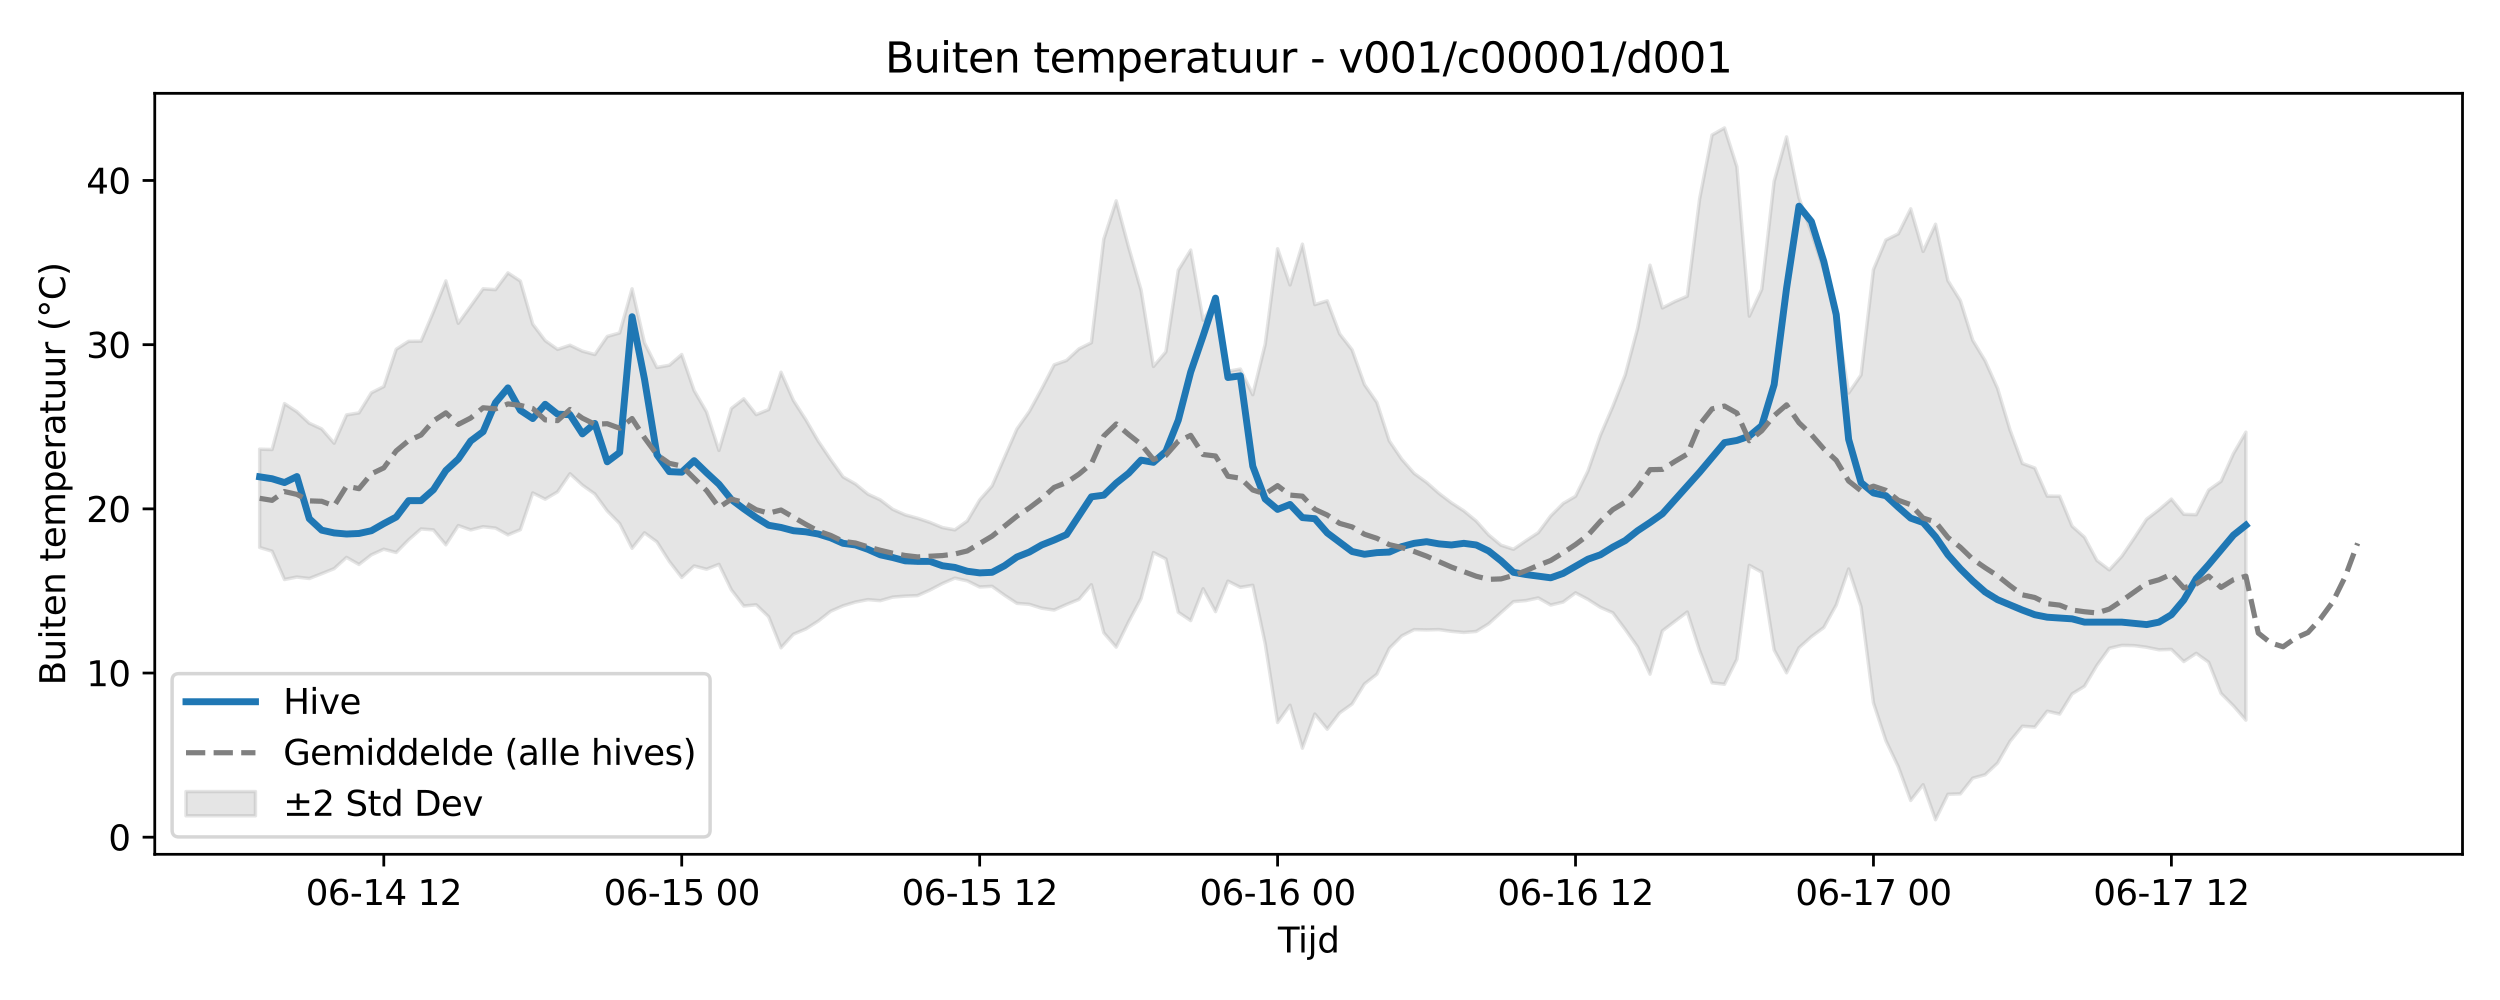 <?xml version="1.0" encoding="utf-8" standalone="no"?>
<!DOCTYPE svg PUBLIC "-//W3C//DTD SVG 1.1//EN"
  "http://www.w3.org/Graphics/SVG/1.1/DTD/svg11.dtd">
<svg xmlns:xlink="http://www.w3.org/1999/xlink" width="720pt" height="288pt" viewBox="0 0 720 288" xmlns="http://www.w3.org/2000/svg" version="1.1">
 <defs>
  <style type="text/css">*{stroke-linejoin: round; stroke-linecap: butt}</style>
 </defs>
 <g id="figure_1">
  <g id="patch_1">
   <path d="M 0 288 
L 720 288 
L 720 0 
L 0 0 
z
" style="fill: #ffffff"/>
  </g>
  <g id="axes_1">
   <g id="patch_2">
    <path d="M 44.57 246.04 
L 709.2 246.04 
L 709.2 26.88 
L 44.57 26.88 
z
" style="fill: #ffffff"/>
   </g>
   <g id="FillBetweenPolyCollection_1">
    <defs>
     <path id="m947a6c4f66" d="M 74.78 -158.642 
L 74.78 -130.332 
L 78.356 -129.251 
L 81.931 -121.097 
L 85.506 -121.813 
L 89.081 -121.391 
L 92.656 -122.786 
L 96.232 -124.232 
L 99.807 -127.474 
L 103.382 -125.433 
L 106.957 -128.209 
L 110.532 -129.829 
L 114.108 -128.88 
L 117.683 -132.535 
L 121.258 -135.667 
L 124.833 -135.382 
L 128.408 -131.095 
L 131.984 -136.644 
L 135.559 -135.379 
L 139.134 -136.314 
L 142.709 -135.917 
L 146.284 -133.951 
L 149.86 -135.454 
L 153.435 -146.033 
L 157.01 -144.239 
L 160.585 -146.346 
L 164.16 -151.564 
L 167.736 -148.274 
L 171.311 -145.731 
L 174.886 -140.841 
L 178.461 -137.219 
L 182.037 -130.093 
L 185.612 -134.547 
L 189.187 -131.94 
L 192.762 -126.304 
L 196.337 -121.687 
L 199.913 -124.999 
L 203.488 -124.07 
L 207.063 -125.468 
L 210.638 -118.118 
L 214.213 -113.478 
L 217.789 -113.817 
L 221.364 -110.379 
L 224.939 -101.431 
L 228.514 -105.355 
L 232.089 -106.853 
L 235.665 -109.138 
L 239.24 -111.961 
L 242.815 -113.532 
L 246.39 -114.612 
L 249.965 -115.306 
L 253.541 -115.008 
L 257.116 -116.037 
L 260.691 -116.317 
L 264.266 -116.47 
L 267.841 -118.068 
L 271.417 -119.936 
L 274.992 -121.497 
L 278.567 -120.703 
L 282.142 -118.948 
L 285.717 -119.138 
L 289.293 -116.57 
L 292.868 -114.232 
L 296.443 -113.955 
L 300.018 -112.833 
L 303.593 -112.31 
L 307.169 -113.913 
L 310.744 -115.376 
L 314.319 -119.593 
L 317.894 -105.742 
L 321.469 -101.631 
L 325.045 -108.918 
L 328.62 -115.633 
L 332.195 -128.856 
L 335.77 -127.036 
L 339.345 -111.682 
L 342.921 -109.26 
L 346.496 -118.427 
L 350.071 -111.86 
L 353.646 -120.636 
L 357.221 -118.844 
L 360.797 -119.434 
L 364.372 -102.655 
L 367.947 -79.928 
L 371.522 -84.893 
L 375.097 -72.523 
L 378.673 -82.351 
L 382.248 -77.996 
L 385.823 -82.677 
L 389.398 -85.24 
L 392.973 -91.018 
L 396.549 -93.842 
L 400.124 -101.266 
L 403.699 -104.85 
L 407.274 -106.676 
L 410.849 -106.582 
L 414.425 -106.682 
L 418 -106.177 
L 421.575 -105.857 
L 425.15 -106.139 
L 428.725 -108.348 
L 432.301 -111.575 
L 435.876 -114.728 
L 439.451 -115.036 
L 443.026 -115.791 
L 446.601 -113.753 
L 450.177 -114.606 
L 453.752 -117.263 
L 457.327 -115.377 
L 460.902 -113.089 
L 464.477 -111.522 
L 468.053 -106.74 
L 471.628 -101.678 
L 475.203 -93.845 
L 478.778 -106.31 
L 482.353 -109.038 
L 485.929 -111.727 
L 489.504 -100.599 
L 493.079 -91.347 
L 496.654 -90.944 
L 500.229 -98.129 
L 503.805 -125.177 
L 507.38 -123.219 
L 510.955 -100.802 
L 514.53 -94.228 
L 518.105 -101.419 
L 521.681 -104.624 
L 525.256 -107.274 
L 528.831 -113.741 
L 532.406 -124.139 
L 535.981 -113.301 
L 539.557 -85.582 
L 543.132 -74.696 
L 546.707 -67.18 
L 550.282 -57.463 
L 553.857 -62.008 
L 557.433 -51.922 
L 561.008 -59.248 
L 564.583 -59.369 
L 568.158 -63.891 
L 571.733 -64.883 
L 575.309 -68.244 
L 578.884 -74.481 
L 582.459 -78.847 
L 586.034 -78.602 
L 589.61 -83.175 
L 593.185 -82.347 
L 596.76 -88.153 
L 600.335 -90.359 
L 603.91 -96.357 
L 607.486 -101.295 
L 611.061 -102.134 
L 614.636 -102.067 
L 618.211 -101.598 
L 621.786 -100.855 
L 625.362 -100.972 
L 628.937 -97.476 
L 632.512 -99.845 
L 636.087 -97.279 
L 639.662 -88.297 
L 643.238 -84.708 
L 646.813 -80.606 
L 646.813 -163.526 
L 646.813 -163.526 
L 643.238 -157.375 
L 639.662 -149.373 
L 636.087 -146.853 
L 632.512 -139.769 
L 628.937 -139.878 
L 625.362 -144.263 
L 621.786 -141.196 
L 618.211 -138.458 
L 614.636 -133.013 
L 611.061 -127.768 
L 607.486 -123.878 
L 603.91 -126.587 
L 600.335 -133.283 
L 596.76 -136.48 
L 593.185 -145.103 
L 589.61 -145.105 
L 586.034 -153.21 
L 582.459 -154.522 
L 578.884 -164.179 
L 575.309 -176.113 
L 571.733 -184.09 
L 568.158 -189.991 
L 564.583 -201.426 
L 561.008 -207.176 
L 557.433 -223.418 
L 553.857 -215.584 
L 550.282 -227.859 
L 546.707 -220.664 
L 543.132 -218.875 
L 539.557 -210.38 
L 535.981 -180.007 
L 532.406 -174.798 
L 528.831 -197.131 
L 525.256 -210.173 
L 521.681 -221.018 
L 518.105 -231.068 
L 514.53 -248.572 
L 510.955 -235.783 
L 507.38 -204.653 
L 503.805 -196.952 
L 500.229 -239.965 
L 496.654 -251.158 
L 493.079 -249.134 
L 489.504 -230.808 
L 485.929 -202.702 
L 482.353 -201.158 
L 478.778 -199.315 
L 475.203 -211.622 
L 471.628 -193.432 
L 468.053 -180.016 
L 464.477 -170.91 
L 460.902 -162.612 
L 457.327 -152.352 
L 453.752 -145.085 
L 450.177 -142.991 
L 446.601 -139.408 
L 443.026 -134.601 
L 439.451 -132.248 
L 435.876 -129.81 
L 432.301 -130.98 
L 428.725 -133.96 
L 425.15 -137.948 
L 421.575 -140.887 
L 418 -143.201 
L 414.425 -145.917 
L 410.849 -149.079 
L 407.274 -151.664 
L 403.699 -155.764 
L 400.124 -161.014 
L 396.549 -172.087 
L 392.973 -177.252 
L 389.398 -187.263 
L 385.823 -191.852 
L 382.248 -201.352 
L 378.673 -200.284 
L 375.097 -217.678 
L 371.522 -205.939 
L 367.947 -216.353 
L 364.372 -188.852 
L 360.797 -174.324 
L 357.221 -181.714 
L 353.646 -181.048 
L 350.071 -201.488 
L 346.496 -195.777 
L 342.921 -215.977 
L 339.345 -210.177 
L 335.77 -186.672 
L 332.195 -182.466 
L 328.62 -204.47 
L 325.045 -216.815 
L 321.469 -230.158 
L 317.894 -219.135 
L 314.319 -189.297 
L 310.744 -187.524 
L 307.169 -184.191 
L 303.593 -182.934 
L 300.018 -176.039 
L 296.443 -169.491 
L 292.868 -164.441 
L 289.293 -156.271 
L 285.717 -148.051 
L 282.142 -144.008 
L 278.567 -137.952 
L 274.992 -135.402 
L 271.417 -136.062 
L 267.841 -137.547 
L 264.266 -138.741 
L 260.691 -139.726 
L 257.116 -141.312 
L 253.541 -144.03 
L 249.965 -145.691 
L 246.39 -148.614 
L 242.815 -150.64 
L 239.24 -155.655 
L 235.665 -160.955 
L 232.089 -167.114 
L 228.514 -172.665 
L 224.939 -180.799 
L 221.364 -170.05 
L 217.789 -168.593 
L 214.213 -173.143 
L 210.638 -170.372 
L 207.063 -158.278 
L 203.488 -169.374 
L 199.913 -175.514 
L 196.337 -185.897 
L 192.762 -182.811 
L 189.187 -182.174 
L 185.612 -189.294 
L 182.037 -204.826 
L 178.461 -192.116 
L 174.886 -191.106 
L 171.311 -185.901 
L 167.736 -186.871 
L 164.16 -188.579 
L 160.585 -187.38 
L 157.01 -189.915 
L 153.435 -194.651 
L 149.86 -207.054 
L 146.284 -209.412 
L 142.709 -204.587 
L 139.134 -204.82 
L 135.559 -199.855 
L 131.984 -194.897 
L 128.408 -207.108 
L 124.833 -198.186 
L 121.258 -189.75 
L 117.683 -189.707 
L 114.108 -187.414 
L 110.532 -176.674 
L 106.957 -174.872 
L 103.382 -169.091 
L 99.807 -168.513 
L 96.232 -160.355 
L 92.656 -164.465 
L 89.081 -166.108 
L 85.506 -169.424 
L 81.931 -171.761 
L 78.356 -158.541 
L 74.78 -158.642 
z
" style="stroke: #808080; stroke-opacity: 0.2"/>
    </defs>
    <g clip-path="url(#p7ef49a9fb2)">
     <use xlink:href="#m947a6c4f66" x="0" y="288" style="fill: #808080; fill-opacity: 0.2; stroke: #808080; stroke-opacity: 0.2"/>
    </g>
   </g>
   <g id="matplotlib.axis_1">
    <g id="xtick_1">
     <g id="line2d_1">
      <defs>
       <path id="m0007efe51e" d="M 0 0 
L 0 3.5 
" style="stroke: #000000; stroke-width: 0.8"/>
      </defs>
      <g>
       <use xlink:href="#m0007efe51e" x="110.532" y="246.04" style="stroke: #000000; stroke-width: 0.8"/>
      </g>
     </g>
     <g id="text_1">
      <!-- 06-14 12 -->
      <g transform="translate(88.052 260.638) scale(0.1 -0.1)">
       <defs>
        <path id="DejaVuSans-30" d="M 2034 4250 
Q 1547 4250 1301 3770 
Q 1056 3291 1056 2328 
Q 1056 1369 1301 889 
Q 1547 409 2034 409 
Q 2525 409 2770 889 
Q 3016 1369 3016 2328 
Q 3016 3291 2770 3770 
Q 2525 4250 2034 4250 
z
M 2034 4750 
Q 2819 4750 3233 4129 
Q 3647 3509 3647 2328 
Q 3647 1150 3233 529 
Q 2819 -91 2034 -91 
Q 1250 -91 836 529 
Q 422 1150 422 2328 
Q 422 3509 836 4129 
Q 1250 4750 2034 4750 
z
" transform="scale(0.016)"/>
        <path id="DejaVuSans-36" d="M 2113 2584 
Q 1688 2584 1439 2293 
Q 1191 2003 1191 1497 
Q 1191 994 1439 701 
Q 1688 409 2113 409 
Q 2538 409 2786 701 
Q 3034 994 3034 1497 
Q 3034 2003 2786 2293 
Q 2538 2584 2113 2584 
z
M 3366 4563 
L 3366 3988 
Q 3128 4100 2886 4159 
Q 2644 4219 2406 4219 
Q 1781 4219 1451 3797 
Q 1122 3375 1075 2522 
Q 1259 2794 1537 2939 
Q 1816 3084 2150 3084 
Q 2853 3084 3261 2657 
Q 3669 2231 3669 1497 
Q 3669 778 3244 343 
Q 2819 -91 2113 -91 
Q 1303 -91 875 529 
Q 447 1150 447 2328 
Q 447 3434 972 4092 
Q 1497 4750 2381 4750 
Q 2619 4750 2861 4703 
Q 3103 4656 3366 4563 
z
" transform="scale(0.016)"/>
        <path id="DejaVuSans-2d" d="M 313 2009 
L 1997 2009 
L 1997 1497 
L 313 1497 
L 313 2009 
z
" transform="scale(0.016)"/>
        <path id="DejaVuSans-31" d="M 794 531 
L 1825 531 
L 1825 4091 
L 703 3866 
L 703 4441 
L 1819 4666 
L 2450 4666 
L 2450 531 
L 3481 531 
L 3481 0 
L 794 0 
L 794 531 
z
" transform="scale(0.016)"/>
        <path id="DejaVuSans-34" d="M 2419 4116 
L 825 1625 
L 2419 1625 
L 2419 4116 
z
M 2253 4666 
L 3047 4666 
L 3047 1625 
L 3713 1625 
L 3713 1100 
L 3047 1100 
L 3047 0 
L 2419 0 
L 2419 1100 
L 313 1100 
L 313 1709 
L 2253 4666 
z
" transform="scale(0.016)"/>
        <path id="DejaVuSans-20" transform="scale(0.016)"/>
        <path id="DejaVuSans-32" d="M 1228 531 
L 3431 531 
L 3431 0 
L 469 0 
L 469 531 
Q 828 903 1448 1529 
Q 2069 2156 2228 2338 
Q 2531 2678 2651 2914 
Q 2772 3150 2772 3378 
Q 2772 3750 2511 3984 
Q 2250 4219 1831 4219 
Q 1534 4219 1204 4116 
Q 875 4013 500 3803 
L 500 4441 
Q 881 4594 1212 4672 
Q 1544 4750 1819 4750 
Q 2544 4750 2975 4387 
Q 3406 4025 3406 3419 
Q 3406 3131 3298 2873 
Q 3191 2616 2906 2266 
Q 2828 2175 2409 1742 
Q 1991 1309 1228 531 
z
" transform="scale(0.016)"/>
       </defs>
       <use xlink:href="#DejaVuSans-30"/>
       <use xlink:href="#DejaVuSans-36" transform="translate(63.623 0)"/>
       <use xlink:href="#DejaVuSans-2d" transform="translate(127.246 0)"/>
       <use xlink:href="#DejaVuSans-31" transform="translate(163.33 0)"/>
       <use xlink:href="#DejaVuSans-34" transform="translate(226.953 0)"/>
       <use xlink:href="#DejaVuSans-20" transform="translate(290.576 0)"/>
       <use xlink:href="#DejaVuSans-31" transform="translate(322.363 0)"/>
       <use xlink:href="#DejaVuSans-32" transform="translate(385.986 0)"/>
      </g>
     </g>
    </g>
    <g id="xtick_2">
     <g id="line2d_2">
      <g>
       <use xlink:href="#m0007efe51e" x="196.337" y="246.04" style="stroke: #000000; stroke-width: 0.8"/>
      </g>
     </g>
     <g id="text_2">
      <!-- 06-15 00 -->
      <g transform="translate(173.857 260.638) scale(0.1 -0.1)">
       <defs>
        <path id="DejaVuSans-35" d="M 691 4666 
L 3169 4666 
L 3169 4134 
L 1269 4134 
L 1269 2991 
Q 1406 3038 1543 3061 
Q 1681 3084 1819 3084 
Q 2600 3084 3056 2656 
Q 3513 2228 3513 1497 
Q 3513 744 3044 326 
Q 2575 -91 1722 -91 
Q 1428 -91 1123 -41 
Q 819 9 494 109 
L 494 744 
Q 775 591 1075 516 
Q 1375 441 1709 441 
Q 2250 441 2565 725 
Q 2881 1009 2881 1497 
Q 2881 1984 2565 2268 
Q 2250 2553 1709 2553 
Q 1456 2553 1204 2497 
Q 953 2441 691 2322 
L 691 4666 
z
" transform="scale(0.016)"/>
       </defs>
       <use xlink:href="#DejaVuSans-30"/>
       <use xlink:href="#DejaVuSans-36" transform="translate(63.623 0)"/>
       <use xlink:href="#DejaVuSans-2d" transform="translate(127.246 0)"/>
       <use xlink:href="#DejaVuSans-31" transform="translate(163.33 0)"/>
       <use xlink:href="#DejaVuSans-35" transform="translate(226.953 0)"/>
       <use xlink:href="#DejaVuSans-20" transform="translate(290.576 0)"/>
       <use xlink:href="#DejaVuSans-30" transform="translate(322.363 0)"/>
       <use xlink:href="#DejaVuSans-30" transform="translate(385.986 0)"/>
      </g>
     </g>
    </g>
    <g id="xtick_3">
     <g id="line2d_3">
      <g>
       <use xlink:href="#m0007efe51e" x="282.142" y="246.04" style="stroke: #000000; stroke-width: 0.8"/>
      </g>
     </g>
     <g id="text_3">
      <!-- 06-15 12 -->
      <g transform="translate(259.662 260.638) scale(0.1 -0.1)">
       <use xlink:href="#DejaVuSans-30"/>
       <use xlink:href="#DejaVuSans-36" transform="translate(63.623 0)"/>
       <use xlink:href="#DejaVuSans-2d" transform="translate(127.246 0)"/>
       <use xlink:href="#DejaVuSans-31" transform="translate(163.33 0)"/>
       <use xlink:href="#DejaVuSans-35" transform="translate(226.953 0)"/>
       <use xlink:href="#DejaVuSans-20" transform="translate(290.576 0)"/>
       <use xlink:href="#DejaVuSans-31" transform="translate(322.363 0)"/>
       <use xlink:href="#DejaVuSans-32" transform="translate(385.986 0)"/>
      </g>
     </g>
    </g>
    <g id="xtick_4">
     <g id="line2d_4">
      <g>
       <use xlink:href="#m0007efe51e" x="367.947" y="246.04" style="stroke: #000000; stroke-width: 0.8"/>
      </g>
     </g>
     <g id="text_4">
      <!-- 06-16 00 -->
      <g transform="translate(345.467 260.638) scale(0.1 -0.1)">
       <use xlink:href="#DejaVuSans-30"/>
       <use xlink:href="#DejaVuSans-36" transform="translate(63.623 0)"/>
       <use xlink:href="#DejaVuSans-2d" transform="translate(127.246 0)"/>
       <use xlink:href="#DejaVuSans-31" transform="translate(163.33 0)"/>
       <use xlink:href="#DejaVuSans-36" transform="translate(226.953 0)"/>
       <use xlink:href="#DejaVuSans-20" transform="translate(290.576 0)"/>
       <use xlink:href="#DejaVuSans-30" transform="translate(322.363 0)"/>
       <use xlink:href="#DejaVuSans-30" transform="translate(385.986 0)"/>
      </g>
     </g>
    </g>
    <g id="xtick_5">
     <g id="line2d_5">
      <g>
       <use xlink:href="#m0007efe51e" x="453.752" y="246.04" style="stroke: #000000; stroke-width: 0.8"/>
      </g>
     </g>
     <g id="text_5">
      <!-- 06-16 12 -->
      <g transform="translate(431.271 260.638) scale(0.1 -0.1)">
       <use xlink:href="#DejaVuSans-30"/>
       <use xlink:href="#DejaVuSans-36" transform="translate(63.623 0)"/>
       <use xlink:href="#DejaVuSans-2d" transform="translate(127.246 0)"/>
       <use xlink:href="#DejaVuSans-31" transform="translate(163.33 0)"/>
       <use xlink:href="#DejaVuSans-36" transform="translate(226.953 0)"/>
       <use xlink:href="#DejaVuSans-20" transform="translate(290.576 0)"/>
       <use xlink:href="#DejaVuSans-31" transform="translate(322.363 0)"/>
       <use xlink:href="#DejaVuSans-32" transform="translate(385.986 0)"/>
      </g>
     </g>
    </g>
    <g id="xtick_6">
     <g id="line2d_6">
      <g>
       <use xlink:href="#m0007efe51e" x="539.557" y="246.04" style="stroke: #000000; stroke-width: 0.8"/>
      </g>
     </g>
     <g id="text_6">
      <!-- 06-17 00 -->
      <g transform="translate(517.076 260.638) scale(0.1 -0.1)">
       <defs>
        <path id="DejaVuSans-37" d="M 525 4666 
L 3525 4666 
L 3525 4397 
L 1831 0 
L 1172 0 
L 2766 4134 
L 525 4134 
L 525 4666 
z
" transform="scale(0.016)"/>
       </defs>
       <use xlink:href="#DejaVuSans-30"/>
       <use xlink:href="#DejaVuSans-36" transform="translate(63.623 0)"/>
       <use xlink:href="#DejaVuSans-2d" transform="translate(127.246 0)"/>
       <use xlink:href="#DejaVuSans-31" transform="translate(163.33 0)"/>
       <use xlink:href="#DejaVuSans-37" transform="translate(226.953 0)"/>
       <use xlink:href="#DejaVuSans-20" transform="translate(290.576 0)"/>
       <use xlink:href="#DejaVuSans-30" transform="translate(322.363 0)"/>
       <use xlink:href="#DejaVuSans-30" transform="translate(385.986 0)"/>
      </g>
     </g>
    </g>
    <g id="xtick_7">
     <g id="line2d_7">
      <g>
       <use xlink:href="#m0007efe51e" x="625.362" y="246.04" style="stroke: #000000; stroke-width: 0.8"/>
      </g>
     </g>
     <g id="text_7">
      <!-- 06-17 12 -->
      <g transform="translate(602.881 260.638) scale(0.1 -0.1)">
       <use xlink:href="#DejaVuSans-30"/>
       <use xlink:href="#DejaVuSans-36" transform="translate(63.623 0)"/>
       <use xlink:href="#DejaVuSans-2d" transform="translate(127.246 0)"/>
       <use xlink:href="#DejaVuSans-31" transform="translate(163.33 0)"/>
       <use xlink:href="#DejaVuSans-37" transform="translate(226.953 0)"/>
       <use xlink:href="#DejaVuSans-20" transform="translate(290.576 0)"/>
       <use xlink:href="#DejaVuSans-31" transform="translate(322.363 0)"/>
       <use xlink:href="#DejaVuSans-32" transform="translate(385.986 0)"/>
      </g>
     </g>
    </g>
    <g id="text_8">
     <!-- Tijd -->
     <g transform="translate(368.035 274.317) scale(0.1 -0.1)">
      <defs>
       <path id="DejaVuSans-54" d="M -19 4666 
L 3928 4666 
L 3928 4134 
L 2272 4134 
L 2272 0 
L 1638 0 
L 1638 4134 
L -19 4134 
L -19 4666 
z
" transform="scale(0.016)"/>
       <path id="DejaVuSans-69" d="M 603 3500 
L 1178 3500 
L 1178 0 
L 603 0 
L 603 3500 
z
M 603 4863 
L 1178 4863 
L 1178 4134 
L 603 4134 
L 603 4863 
z
" transform="scale(0.016)"/>
       <path id="DejaVuSans-6a" d="M 603 3500 
L 1178 3500 
L 1178 -63 
Q 1178 -731 923 -1031 
Q 669 -1331 103 -1331 
L -116 -1331 
L -116 -844 
L 38 -844 
Q 366 -844 484 -692 
Q 603 -541 603 -63 
L 603 3500 
z
M 603 4863 
L 1178 4863 
L 1178 4134 
L 603 4134 
L 603 4863 
z
" transform="scale(0.016)"/>
       <path id="DejaVuSans-64" d="M 2906 2969 
L 2906 4863 
L 3481 4863 
L 3481 0 
L 2906 0 
L 2906 525 
Q 2725 213 2448 61 
Q 2172 -91 1784 -91 
Q 1150 -91 751 415 
Q 353 922 353 1747 
Q 353 2572 751 3078 
Q 1150 3584 1784 3584 
Q 2172 3584 2448 3432 
Q 2725 3281 2906 2969 
z
M 947 1747 
Q 947 1113 1208 752 
Q 1469 391 1925 391 
Q 2381 391 2643 752 
Q 2906 1113 2906 1747 
Q 2906 2381 2643 2742 
Q 2381 3103 1925 3103 
Q 1469 3103 1208 2742 
Q 947 2381 947 1747 
z
" transform="scale(0.016)"/>
      </defs>
      <use xlink:href="#DejaVuSans-54"/>
      <use xlink:href="#DejaVuSans-69" transform="translate(57.959 0)"/>
      <use xlink:href="#DejaVuSans-6a" transform="translate(85.742 0)"/>
      <use xlink:href="#DejaVuSans-64" transform="translate(113.525 0)"/>
     </g>
    </g>
   </g>
   <g id="matplotlib.axis_2">
    <g id="ytick_1">
     <g id="line2d_8">
      <defs>
       <path id="m03eee7441f" d="M 0 0 
L -3.5 0 
" style="stroke: #000000; stroke-width: 0.8"/>
      </defs>
      <g>
       <use xlink:href="#m03eee7441f" x="44.57" y="241.117" style="stroke: #000000; stroke-width: 0.8"/>
      </g>
     </g>
     <g id="text_9">
      <!-- 0 -->
      <g transform="translate(31.207 244.916) scale(0.1 -0.1)">
       <use xlink:href="#DejaVuSans-30"/>
      </g>
     </g>
    </g>
    <g id="ytick_2">
     <g id="line2d_9">
      <g>
       <use xlink:href="#m03eee7441f" x="44.57" y="193.832" style="stroke: #000000; stroke-width: 0.8"/>
      </g>
     </g>
     <g id="text_10">
      <!-- 10 -->
      <g transform="translate(24.845 197.631) scale(0.1 -0.1)">
       <use xlink:href="#DejaVuSans-31"/>
       <use xlink:href="#DejaVuSans-30" transform="translate(63.623 0)"/>
      </g>
     </g>
    </g>
    <g id="ytick_3">
     <g id="line2d_10">
      <g>
       <use xlink:href="#m03eee7441f" x="44.57" y="146.547" style="stroke: #000000; stroke-width: 0.8"/>
      </g>
     </g>
     <g id="text_11">
      <!-- 20 -->
      <g transform="translate(24.845 150.346) scale(0.1 -0.1)">
       <use xlink:href="#DejaVuSans-32"/>
       <use xlink:href="#DejaVuSans-30" transform="translate(63.623 0)"/>
      </g>
     </g>
    </g>
    <g id="ytick_4">
     <g id="line2d_11">
      <g>
       <use xlink:href="#m03eee7441f" x="44.57" y="99.262" style="stroke: #000000; stroke-width: 0.8"/>
      </g>
     </g>
     <g id="text_12">
      <!-- 30 -->
      <g transform="translate(24.845 103.061) scale(0.1 -0.1)">
       <defs>
        <path id="DejaVuSans-33" d="M 2597 2516 
Q 3050 2419 3304 2112 
Q 3559 1806 3559 1356 
Q 3559 666 3084 287 
Q 2609 -91 1734 -91 
Q 1441 -91 1130 -33 
Q 819 25 488 141 
L 488 750 
Q 750 597 1062 519 
Q 1375 441 1716 441 
Q 2309 441 2620 675 
Q 2931 909 2931 1356 
Q 2931 1769 2642 2001 
Q 2353 2234 1838 2234 
L 1294 2234 
L 1294 2753 
L 1863 2753 
Q 2328 2753 2575 2939 
Q 2822 3125 2822 3475 
Q 2822 3834 2567 4026 
Q 2313 4219 1838 4219 
Q 1578 4219 1281 4162 
Q 984 4106 628 3988 
L 628 4550 
Q 988 4650 1302 4700 
Q 1616 4750 1894 4750 
Q 2613 4750 3031 4423 
Q 3450 4097 3450 3541 
Q 3450 3153 3228 2886 
Q 3006 2619 2597 2516 
z
" transform="scale(0.016)"/>
       </defs>
       <use xlink:href="#DejaVuSans-33"/>
       <use xlink:href="#DejaVuSans-30" transform="translate(63.623 0)"/>
      </g>
     </g>
    </g>
    <g id="ytick_5">
     <g id="line2d_12">
      <g>
       <use xlink:href="#m03eee7441f" x="44.57" y="51.977" style="stroke: #000000; stroke-width: 0.8"/>
      </g>
     </g>
     <g id="text_13">
      <!-- 40 -->
      <g transform="translate(24.845 55.776) scale(0.1 -0.1)">
       <use xlink:href="#DejaVuSans-34"/>
       <use xlink:href="#DejaVuSans-30" transform="translate(63.623 0)"/>
      </g>
     </g>
    </g>
    <g id="text_14">
     <!-- Buiten temperatuur (°C) -->
     <g transform="translate(18.765 197.355) rotate(-90) scale(0.1 -0.1)">
      <defs>
       <path id="DejaVuSans-42" d="M 1259 2228 
L 1259 519 
L 2272 519 
Q 2781 519 3026 730 
Q 3272 941 3272 1375 
Q 3272 1813 3026 2020 
Q 2781 2228 2272 2228 
L 1259 2228 
z
M 1259 4147 
L 1259 2741 
L 2194 2741 
Q 2656 2741 2882 2914 
Q 3109 3088 3109 3444 
Q 3109 3797 2882 3972 
Q 2656 4147 2194 4147 
L 1259 4147 
z
M 628 4666 
L 2241 4666 
Q 2963 4666 3353 4366 
Q 3744 4066 3744 3513 
Q 3744 3084 3544 2831 
Q 3344 2578 2956 2516 
Q 3422 2416 3680 2098 
Q 3938 1781 3938 1306 
Q 3938 681 3513 340 
Q 3088 0 2303 0 
L 628 0 
L 628 4666 
z
" transform="scale(0.016)"/>
       <path id="DejaVuSans-75" d="M 544 1381 
L 544 3500 
L 1119 3500 
L 1119 1403 
Q 1119 906 1312 657 
Q 1506 409 1894 409 
Q 2359 409 2629 706 
Q 2900 1003 2900 1516 
L 2900 3500 
L 3475 3500 
L 3475 0 
L 2900 0 
L 2900 538 
Q 2691 219 2414 64 
Q 2138 -91 1772 -91 
Q 1169 -91 856 284 
Q 544 659 544 1381 
z
M 1991 3584 
L 1991 3584 
z
" transform="scale(0.016)"/>
       <path id="DejaVuSans-74" d="M 1172 4494 
L 1172 3500 
L 2356 3500 
L 2356 3053 
L 1172 3053 
L 1172 1153 
Q 1172 725 1289 603 
Q 1406 481 1766 481 
L 2356 481 
L 2356 0 
L 1766 0 
Q 1100 0 847 248 
Q 594 497 594 1153 
L 594 3053 
L 172 3053 
L 172 3500 
L 594 3500 
L 594 4494 
L 1172 4494 
z
" transform="scale(0.016)"/>
       <path id="DejaVuSans-65" d="M 3597 1894 
L 3597 1613 
L 953 1613 
Q 991 1019 1311 708 
Q 1631 397 2203 397 
Q 2534 397 2845 478 
Q 3156 559 3463 722 
L 3463 178 
Q 3153 47 2828 -22 
Q 2503 -91 2169 -91 
Q 1331 -91 842 396 
Q 353 884 353 1716 
Q 353 2575 817 3079 
Q 1281 3584 2069 3584 
Q 2775 3584 3186 3129 
Q 3597 2675 3597 1894 
z
M 3022 2063 
Q 3016 2534 2758 2815 
Q 2500 3097 2075 3097 
Q 1594 3097 1305 2825 
Q 1016 2553 972 2059 
L 3022 2063 
z
" transform="scale(0.016)"/>
       <path id="DejaVuSans-6e" d="M 3513 2113 
L 3513 0 
L 2938 0 
L 2938 2094 
Q 2938 2591 2744 2837 
Q 2550 3084 2163 3084 
Q 1697 3084 1428 2787 
Q 1159 2491 1159 1978 
L 1159 0 
L 581 0 
L 581 3500 
L 1159 3500 
L 1159 2956 
Q 1366 3272 1645 3428 
Q 1925 3584 2291 3584 
Q 2894 3584 3203 3211 
Q 3513 2838 3513 2113 
z
" transform="scale(0.016)"/>
       <path id="DejaVuSans-6d" d="M 3328 2828 
Q 3544 3216 3844 3400 
Q 4144 3584 4550 3584 
Q 5097 3584 5394 3201 
Q 5691 2819 5691 2113 
L 5691 0 
L 5113 0 
L 5113 2094 
Q 5113 2597 4934 2840 
Q 4756 3084 4391 3084 
Q 3944 3084 3684 2787 
Q 3425 2491 3425 1978 
L 3425 0 
L 2847 0 
L 2847 2094 
Q 2847 2600 2669 2842 
Q 2491 3084 2119 3084 
Q 1678 3084 1418 2786 
Q 1159 2488 1159 1978 
L 1159 0 
L 581 0 
L 581 3500 
L 1159 3500 
L 1159 2956 
Q 1356 3278 1631 3431 
Q 1906 3584 2284 3584 
Q 2666 3584 2933 3390 
Q 3200 3197 3328 2828 
z
" transform="scale(0.016)"/>
       <path id="DejaVuSans-70" d="M 1159 525 
L 1159 -1331 
L 581 -1331 
L 581 3500 
L 1159 3500 
L 1159 2969 
Q 1341 3281 1617 3432 
Q 1894 3584 2278 3584 
Q 2916 3584 3314 3078 
Q 3713 2572 3713 1747 
Q 3713 922 3314 415 
Q 2916 -91 2278 -91 
Q 1894 -91 1617 61 
Q 1341 213 1159 525 
z
M 3116 1747 
Q 3116 2381 2855 2742 
Q 2594 3103 2138 3103 
Q 1681 3103 1420 2742 
Q 1159 2381 1159 1747 
Q 1159 1113 1420 752 
Q 1681 391 2138 391 
Q 2594 391 2855 752 
Q 3116 1113 3116 1747 
z
" transform="scale(0.016)"/>
       <path id="DejaVuSans-72" d="M 2631 2963 
Q 2534 3019 2420 3045 
Q 2306 3072 2169 3072 
Q 1681 3072 1420 2755 
Q 1159 2438 1159 1844 
L 1159 0 
L 581 0 
L 581 3500 
L 1159 3500 
L 1159 2956 
Q 1341 3275 1631 3429 
Q 1922 3584 2338 3584 
Q 2397 3584 2469 3576 
Q 2541 3569 2628 3553 
L 2631 2963 
z
" transform="scale(0.016)"/>
       <path id="DejaVuSans-61" d="M 2194 1759 
Q 1497 1759 1228 1600 
Q 959 1441 959 1056 
Q 959 750 1161 570 
Q 1363 391 1709 391 
Q 2188 391 2477 730 
Q 2766 1069 2766 1631 
L 2766 1759 
L 2194 1759 
z
M 3341 1997 
L 3341 0 
L 2766 0 
L 2766 531 
Q 2569 213 2275 61 
Q 1981 -91 1556 -91 
Q 1019 -91 701 211 
Q 384 513 384 1019 
Q 384 1609 779 1909 
Q 1175 2209 1959 2209 
L 2766 2209 
L 2766 2266 
Q 2766 2663 2505 2880 
Q 2244 3097 1772 3097 
Q 1472 3097 1187 3025 
Q 903 2953 641 2809 
L 641 3341 
Q 956 3463 1253 3523 
Q 1550 3584 1831 3584 
Q 2591 3584 2966 3190 
Q 3341 2797 3341 1997 
z
" transform="scale(0.016)"/>
       <path id="DejaVuSans-28" d="M 1984 4856 
Q 1566 4138 1362 3434 
Q 1159 2731 1159 2009 
Q 1159 1288 1364 580 
Q 1569 -128 1984 -844 
L 1484 -844 
Q 1016 -109 783 600 
Q 550 1309 550 2009 
Q 550 2706 781 3412 
Q 1013 4119 1484 4856 
L 1984 4856 
z
" transform="scale(0.016)"/>
       <path id="DejaVuSans-b0" d="M 1600 4347 
Q 1350 4347 1178 4173 
Q 1006 4000 1006 3750 
Q 1006 3503 1178 3333 
Q 1350 3163 1600 3163 
Q 1850 3163 2022 3333 
Q 2194 3503 2194 3750 
Q 2194 3997 2020 4172 
Q 1847 4347 1600 4347 
z
M 1600 4750 
Q 1800 4750 1984 4673 
Q 2169 4597 2303 4453 
Q 2447 4313 2519 4134 
Q 2591 3956 2591 3750 
Q 2591 3338 2302 3052 
Q 2013 2766 1594 2766 
Q 1172 2766 890 3047 
Q 609 3328 609 3750 
Q 609 4169 896 4459 
Q 1184 4750 1600 4750 
z
" transform="scale(0.016)"/>
       <path id="DejaVuSans-43" d="M 4122 4306 
L 4122 3641 
Q 3803 3938 3442 4084 
Q 3081 4231 2675 4231 
Q 1875 4231 1450 3742 
Q 1025 3253 1025 2328 
Q 1025 1406 1450 917 
Q 1875 428 2675 428 
Q 3081 428 3442 575 
Q 3803 722 4122 1019 
L 4122 359 
Q 3791 134 3420 21 
Q 3050 -91 2638 -91 
Q 1578 -91 968 557 
Q 359 1206 359 2328 
Q 359 3453 968 4101 
Q 1578 4750 2638 4750 
Q 3056 4750 3426 4639 
Q 3797 4528 4122 4306 
z
" transform="scale(0.016)"/>
       <path id="DejaVuSans-29" d="M 513 4856 
L 1013 4856 
Q 1481 4119 1714 3412 
Q 1947 2706 1947 2009 
Q 1947 1309 1714 600 
Q 1481 -109 1013 -844 
L 513 -844 
Q 928 -128 1133 580 
Q 1338 1288 1338 2009 
Q 1338 2731 1133 3434 
Q 928 4138 513 4856 
z
" transform="scale(0.016)"/>
      </defs>
      <use xlink:href="#DejaVuSans-42"/>
      <use xlink:href="#DejaVuSans-75" transform="translate(68.604 0)"/>
      <use xlink:href="#DejaVuSans-69" transform="translate(131.982 0)"/>
      <use xlink:href="#DejaVuSans-74" transform="translate(159.766 0)"/>
      <use xlink:href="#DejaVuSans-65" transform="translate(198.975 0)"/>
      <use xlink:href="#DejaVuSans-6e" transform="translate(260.498 0)"/>
      <use xlink:href="#DejaVuSans-20" transform="translate(323.877 0)"/>
      <use xlink:href="#DejaVuSans-74" transform="translate(355.664 0)"/>
      <use xlink:href="#DejaVuSans-65" transform="translate(394.873 0)"/>
      <use xlink:href="#DejaVuSans-6d" transform="translate(456.396 0)"/>
      <use xlink:href="#DejaVuSans-70" transform="translate(553.809 0)"/>
      <use xlink:href="#DejaVuSans-65" transform="translate(617.285 0)"/>
      <use xlink:href="#DejaVuSans-72" transform="translate(678.809 0)"/>
      <use xlink:href="#DejaVuSans-61" transform="translate(719.922 0)"/>
      <use xlink:href="#DejaVuSans-74" transform="translate(781.201 0)"/>
      <use xlink:href="#DejaVuSans-75" transform="translate(820.41 0)"/>
      <use xlink:href="#DejaVuSans-75" transform="translate(883.789 0)"/>
      <use xlink:href="#DejaVuSans-72" transform="translate(947.168 0)"/>
      <use xlink:href="#DejaVuSans-20" transform="translate(988.281 0)"/>
      <use xlink:href="#DejaVuSans-28" transform="translate(1020.068 0)"/>
      <use xlink:href="#DejaVuSans-b0" transform="translate(1059.082 0)"/>
      <use xlink:href="#DejaVuSans-43" transform="translate(1109.082 0)"/>
      <use xlink:href="#DejaVuSans-29" transform="translate(1178.906 0)"/>
     </g>
    </g>
   </g>
   <g id="line2d_13">
    <path d="M 74.78 137.327 
L 78.356 137.878 
L 81.931 138.982 
L 85.506 137.248 
L 89.081 149.384 
L 92.656 152.694 
L 96.232 153.482 
L 99.807 153.798 
L 103.382 153.64 
L 106.957 152.852 
L 110.532 150.803 
L 114.108 148.911 
L 117.683 144.183 
L 121.258 144.183 
L 124.833 141.031 
L 128.408 135.514 
L 131.984 132.204 
L 135.559 127.003 
L 139.134 124.323 
L 142.709 115.97 
L 146.284 111.714 
L 149.86 118.176 
L 153.435 120.54 
L 157.01 116.442 
L 160.585 119.28 
L 164.16 119.437 
L 167.736 124.954 
L 171.311 121.959 
L 174.886 132.992 
L 178.461 130.313 
L 182.037 91.224 
L 185.612 109.192 
L 189.187 130.943 
L 192.762 135.829 
L 196.337 135.987 
L 199.913 132.677 
L 203.488 136.144 
L 207.063 139.454 
L 210.638 143.868 
L 214.213 146.547 
L 217.789 149.069 
L 221.364 151.276 
L 224.939 151.906 
L 228.514 152.852 
L 232.089 153.167 
L 235.665 153.798 
L 239.24 154.901 
L 242.815 156.477 
L 246.39 156.95 
L 249.965 158.211 
L 253.541 159.787 
L 257.116 160.575 
L 260.691 161.521 
L 264.266 161.678 
L 267.841 161.678 
L 271.417 162.939 
L 274.992 163.412 
L 278.567 164.515 
L 282.142 164.988 
L 285.717 164.831 
L 289.293 162.939 
L 292.868 160.417 
L 296.443 158.999 
L 300.018 156.95 
L 303.593 155.531 
L 307.169 153.955 
L 314.319 143.08 
L 317.894 142.607 
L 321.469 139.139 
L 325.045 136.302 
L 328.62 132.519 
L 332.195 133.15 
L 335.77 129.997 
L 339.345 121.013 
L 342.921 107.143 
L 346.496 96.74 
L 350.071 85.865 
L 353.646 108.719 
L 357.221 108.246 
L 360.797 134.253 
L 364.372 143.71 
L 367.947 146.705 
L 371.522 145.286 
L 375.097 149.069 
L 378.673 149.384 
L 382.248 153.482 
L 389.398 158.841 
L 392.973 159.629 
L 396.549 159.156 
L 400.124 158.999 
L 403.699 157.423 
L 407.274 156.477 
L 410.849 156.004 
L 414.425 156.635 
L 418 156.95 
L 421.575 156.477 
L 425.15 156.95 
L 428.725 158.684 
L 432.301 161.521 
L 435.876 164.831 
L 439.451 165.461 
L 446.601 166.407 
L 450.177 165.146 
L 457.327 161.048 
L 460.902 159.787 
L 464.477 157.58 
L 468.053 155.689 
L 471.628 152.852 
L 475.203 150.488 
L 478.778 147.966 
L 489.504 135.987 
L 496.654 127.476 
L 500.229 126.845 
L 503.805 125.584 
L 507.38 122.589 
L 510.955 110.768 
L 514.53 83.028 
L 518.105 59.385 
L 521.681 63.799 
L 525.256 75.305 
L 528.831 90.593 
L 532.406 126.53 
L 535.981 138.982 
L 539.557 141.976 
L 543.132 142.764 
L 546.707 146.074 
L 550.282 149.227 
L 553.857 150.488 
L 557.433 154.586 
L 561.008 159.787 
L 564.583 163.806 
L 568.158 167.353 
L 571.733 170.505 
L 575.309 172.711 
L 582.459 175.706 
L 586.034 177.046 
L 589.61 177.755 
L 596.76 178.228 
L 600.335 179.174 
L 611.061 179.174 
L 618.211 179.883 
L 621.786 179.174 
L 625.362 177.046 
L 628.937 172.79 
L 632.512 166.643 
L 636.087 162.624 
L 643.238 154.113 
L 646.813 151.276 
L 646.813 151.276 
" clip-path="url(#p7ef49a9fb2)" style="fill: none; stroke: #1f77b4; stroke-width: 2; stroke-linecap: square"/>
   </g>
   <g id="line2d_14">
    <path d="M 74.78 143.513 
L 78.356 144.104 
L 81.931 141.571 
L 85.506 142.382 
L 89.081 144.25 
L 92.656 144.374 
L 96.232 145.707 
L 99.807 140.006 
L 103.382 140.738 
L 106.957 136.46 
L 110.532 134.748 
L 114.108 129.853 
L 117.683 126.879 
L 121.258 125.291 
L 124.833 121.216 
L 128.408 118.899 
L 131.984 122.229 
L 135.559 120.383 
L 139.134 117.433 
L 142.709 117.748 
L 146.284 116.319 
L 149.86 116.746 
L 153.435 117.658 
L 157.01 120.923 
L 160.585 121.137 
L 164.16 117.929 
L 167.736 120.428 
L 171.311 122.184 
L 174.886 122.027 
L 178.461 123.332 
L 182.037 120.54 
L 185.612 126.08 
L 189.187 130.943 
L 192.762 133.442 
L 196.337 134.208 
L 203.488 141.278 
L 207.063 146.127 
L 210.638 143.755 
L 214.213 144.69 
L 217.789 146.795 
L 221.364 147.786 
L 224.939 146.885 
L 232.089 151.017 
L 235.665 152.953 
L 239.24 154.192 
L 242.815 155.914 
L 246.39 156.387 
L 249.965 157.501 
L 253.541 158.481 
L 257.116 159.325 
L 260.691 159.978 
L 264.266 160.395 
L 271.417 160.001 
L 274.992 159.551 
L 278.567 158.672 
L 285.717 154.405 
L 292.868 148.664 
L 296.443 146.277 
L 300.018 143.564 
L 303.593 140.378 
L 307.169 138.948 
L 310.744 136.55 
L 314.319 133.555 
L 317.894 125.562 
L 321.469 122.105 
L 325.045 125.134 
L 328.62 127.948 
L 332.195 132.339 
L 335.77 131.146 
L 339.345 127.07 
L 342.921 125.382 
L 346.496 130.898 
L 350.071 131.326 
L 353.646 137.158 
L 357.221 137.721 
L 360.797 141.121 
L 364.372 142.246 
L 367.947 139.86 
L 371.522 142.584 
L 375.097 142.899 
L 378.673 146.682 
L 382.248 148.326 
L 385.823 150.735 
L 389.398 151.748 
L 392.973 153.865 
L 396.549 155.036 
L 400.124 156.86 
L 403.699 157.693 
L 407.274 158.83 
L 410.849 160.17 
L 418 163.311 
L 425.15 165.956 
L 428.725 166.846 
L 432.301 166.722 
L 435.876 165.731 
L 439.451 164.358 
L 443.026 162.804 
L 446.601 161.419 
L 450.177 159.202 
L 453.752 156.826 
L 457.327 154.135 
L 460.902 150.15 
L 464.477 146.784 
L 468.053 144.622 
L 471.628 140.445 
L 475.203 135.266 
L 478.778 135.188 
L 482.353 132.902 
L 485.929 130.786 
L 489.504 122.297 
L 493.079 117.76 
L 496.654 116.949 
L 500.229 118.953 
L 503.805 126.935 
L 507.38 124.064 
L 510.955 119.707 
L 514.53 116.6 
L 518.105 121.756 
L 521.681 125.179 
L 525.256 129.277 
L 528.831 132.564 
L 532.406 138.531 
L 535.981 141.346 
L 539.557 140.019 
L 543.132 141.214 
L 546.707 144.078 
L 550.282 145.339 
L 553.857 149.204 
L 557.433 150.33 
L 561.008 154.788 
L 564.583 157.603 
L 568.158 161.059 
L 571.733 163.513 
L 575.309 165.821 
L 578.884 168.67 
L 582.459 171.315 
L 586.034 172.094 
L 589.61 173.86 
L 593.185 174.275 
L 596.76 175.684 
L 600.335 176.179 
L 603.91 176.528 
L 607.486 175.413 
L 611.061 173.049 
L 618.211 167.972 
L 621.786 166.974 
L 625.362 165.382 
L 628.937 169.323 
L 632.512 168.193 
L 636.087 165.934 
L 639.662 169.165 
L 643.238 166.958 
L 646.813 165.934 
L 650.388 182.326 
L 653.963 185.163 
L 657.538 186.267 
L 661.114 183.745 
L 664.689 182.168 
L 668.264 178.228 
L 671.839 173.342 
L 675.414 166.092 
L 678.99 156.477 
L 678.99 156.477 
" clip-path="url(#p7ef49a9fb2)" style="fill: none; stroke-dasharray: 5.55,2.4; stroke-dashoffset: 0; stroke: #808080; stroke-width: 1.5"/>
   </g>
   <g id="patch_3">
    <path d="M 44.57 246.04 
L 44.57 26.88 
" style="fill: none; stroke: #000000; stroke-width: 0.8; stroke-linejoin: miter; stroke-linecap: square"/>
   </g>
   <g id="patch_4">
    <path d="M 709.2 246.04 
L 709.2 26.88 
" style="fill: none; stroke: #000000; stroke-width: 0.8; stroke-linejoin: miter; stroke-linecap: square"/>
   </g>
   <g id="patch_5">
    <path d="M 44.57 246.04 
L 709.2 246.04 
" style="fill: none; stroke: #000000; stroke-width: 0.8; stroke-linejoin: miter; stroke-linecap: square"/>
   </g>
   <g id="patch_6">
    <path d="M 44.57 26.88 
L 709.2 26.88 
" style="fill: none; stroke: #000000; stroke-width: 0.8; stroke-linejoin: miter; stroke-linecap: square"/>
   </g>
   <g id="text_15">
    <!-- Buiten temperatuur - v001/c00001/d001 -->
    <g transform="translate(254.916 20.88) scale(0.12 -0.12)">
     <defs>
      <path id="DejaVuSans-76" d="M 191 3500 
L 800 3500 
L 1894 563 
L 2988 3500 
L 3597 3500 
L 2284 0 
L 1503 0 
L 191 3500 
z
" transform="scale(0.016)"/>
      <path id="DejaVuSans-2f" d="M 1625 4666 
L 2156 4666 
L 531 -594 
L 0 -594 
L 1625 4666 
z
" transform="scale(0.016)"/>
      <path id="DejaVuSans-63" d="M 3122 3366 
L 3122 2828 
Q 2878 2963 2633 3030 
Q 2388 3097 2138 3097 
Q 1578 3097 1268 2742 
Q 959 2388 959 1747 
Q 959 1106 1268 751 
Q 1578 397 2138 397 
Q 2388 397 2633 464 
Q 2878 531 3122 666 
L 3122 134 
Q 2881 22 2623 -34 
Q 2366 -91 2075 -91 
Q 1284 -91 818 406 
Q 353 903 353 1747 
Q 353 2603 823 3093 
Q 1294 3584 2113 3584 
Q 2378 3584 2631 3529 
Q 2884 3475 3122 3366 
z
" transform="scale(0.016)"/>
     </defs>
     <use xlink:href="#DejaVuSans-42"/>
     <use xlink:href="#DejaVuSans-75" transform="translate(68.604 0)"/>
     <use xlink:href="#DejaVuSans-69" transform="translate(131.982 0)"/>
     <use xlink:href="#DejaVuSans-74" transform="translate(159.766 0)"/>
     <use xlink:href="#DejaVuSans-65" transform="translate(198.975 0)"/>
     <use xlink:href="#DejaVuSans-6e" transform="translate(260.498 0)"/>
     <use xlink:href="#DejaVuSans-20" transform="translate(323.877 0)"/>
     <use xlink:href="#DejaVuSans-74" transform="translate(355.664 0)"/>
     <use xlink:href="#DejaVuSans-65" transform="translate(394.873 0)"/>
     <use xlink:href="#DejaVuSans-6d" transform="translate(456.396 0)"/>
     <use xlink:href="#DejaVuSans-70" transform="translate(553.809 0)"/>
     <use xlink:href="#DejaVuSans-65" transform="translate(617.285 0)"/>
     <use xlink:href="#DejaVuSans-72" transform="translate(678.809 0)"/>
     <use xlink:href="#DejaVuSans-61" transform="translate(719.922 0)"/>
     <use xlink:href="#DejaVuSans-74" transform="translate(781.201 0)"/>
     <use xlink:href="#DejaVuSans-75" transform="translate(820.41 0)"/>
     <use xlink:href="#DejaVuSans-75" transform="translate(883.789 0)"/>
     <use xlink:href="#DejaVuSans-72" transform="translate(947.168 0)"/>
     <use xlink:href="#DejaVuSans-20" transform="translate(988.281 0)"/>
     <use xlink:href="#DejaVuSans-2d" transform="translate(1020.068 0)"/>
     <use xlink:href="#DejaVuSans-20" transform="translate(1056.152 0)"/>
     <use xlink:href="#DejaVuSans-76" transform="translate(1087.939 0)"/>
     <use xlink:href="#DejaVuSans-30" transform="translate(1147.119 0)"/>
     <use xlink:href="#DejaVuSans-30" transform="translate(1210.742 0)"/>
     <use xlink:href="#DejaVuSans-31" transform="translate(1274.365 0)"/>
     <use xlink:href="#DejaVuSans-2f" transform="translate(1337.988 0)"/>
     <use xlink:href="#DejaVuSans-63" transform="translate(1371.68 0)"/>
     <use xlink:href="#DejaVuSans-30" transform="translate(1426.66 0)"/>
     <use xlink:href="#DejaVuSans-30" transform="translate(1490.283 0)"/>
     <use xlink:href="#DejaVuSans-30" transform="translate(1553.906 0)"/>
     <use xlink:href="#DejaVuSans-30" transform="translate(1617.529 0)"/>
     <use xlink:href="#DejaVuSans-31" transform="translate(1681.152 0)"/>
     <use xlink:href="#DejaVuSans-2f" transform="translate(1744.775 0)"/>
     <use xlink:href="#DejaVuSans-64" transform="translate(1778.467 0)"/>
     <use xlink:href="#DejaVuSans-30" transform="translate(1841.943 0)"/>
     <use xlink:href="#DejaVuSans-30" transform="translate(1905.566 0)"/>
     <use xlink:href="#DejaVuSans-31" transform="translate(1969.189 0)"/>
    </g>
   </g>
   <g id="legend_1">
    <g id="patch_7">
     <path d="M 51.57 241.04 
L 202.514 241.04 
Q 204.514 241.04 204.514 239.04 
L 204.514 196.006 
Q 204.514 194.006 202.514 194.006 
L 51.57 194.006 
Q 49.57 194.006 49.57 196.006 
L 49.57 239.04 
Q 49.57 241.04 51.57 241.04 
z
" style="fill: #ffffff; opacity: 0.8; stroke: #cccccc; stroke-linejoin: miter"/>
    </g>
    <g id="line2d_15">
     <path d="M 53.57 202.104 
L 63.57 202.104 
L 73.57 202.104 
" style="fill: none; stroke: #1f77b4; stroke-width: 2; stroke-linecap: square"/>
    </g>
    <g id="text_16">
     <!-- Hive -->
     <g transform="translate(81.57 205.604) scale(0.1 -0.1)">
      <defs>
       <path id="DejaVuSans-48" d="M 628 4666 
L 1259 4666 
L 1259 2753 
L 3553 2753 
L 3553 4666 
L 4184 4666 
L 4184 0 
L 3553 0 
L 3553 2222 
L 1259 2222 
L 1259 0 
L 628 0 
L 628 4666 
z
" transform="scale(0.016)"/>
      </defs>
      <use xlink:href="#DejaVuSans-48"/>
      <use xlink:href="#DejaVuSans-69" transform="translate(75.195 0)"/>
      <use xlink:href="#DejaVuSans-76" transform="translate(102.979 0)"/>
      <use xlink:href="#DejaVuSans-65" transform="translate(162.158 0)"/>
     </g>
    </g>
    <g id="line2d_16">
     <path d="M 53.57 216.782 
L 63.57 216.782 
L 73.57 216.782 
" style="fill: none; stroke-dasharray: 5.55,2.4; stroke-dashoffset: 0; stroke: #808080; stroke-width: 1.5"/>
    </g>
    <g id="text_17">
     <!-- Gemiddelde (alle hives) -->
     <g transform="translate(81.57 220.282) scale(0.1 -0.1)">
      <defs>
       <path id="DejaVuSans-47" d="M 3809 666 
L 3809 1919 
L 2778 1919 
L 2778 2438 
L 4434 2438 
L 4434 434 
Q 4069 175 3628 42 
Q 3188 -91 2688 -91 
Q 1594 -91 976 548 
Q 359 1188 359 2328 
Q 359 3472 976 4111 
Q 1594 4750 2688 4750 
Q 3144 4750 3555 4637 
Q 3966 4525 4313 4306 
L 4313 3634 
Q 3963 3931 3569 4081 
Q 3175 4231 2741 4231 
Q 1884 4231 1454 3753 
Q 1025 3275 1025 2328 
Q 1025 1384 1454 906 
Q 1884 428 2741 428 
Q 3075 428 3337 486 
Q 3600 544 3809 666 
z
" transform="scale(0.016)"/>
       <path id="DejaVuSans-6c" d="M 603 4863 
L 1178 4863 
L 1178 0 
L 603 0 
L 603 4863 
z
" transform="scale(0.016)"/>
       <path id="DejaVuSans-68" d="M 3513 2113 
L 3513 0 
L 2938 0 
L 2938 2094 
Q 2938 2591 2744 2837 
Q 2550 3084 2163 3084 
Q 1697 3084 1428 2787 
Q 1159 2491 1159 1978 
L 1159 0 
L 581 0 
L 581 4863 
L 1159 4863 
L 1159 2956 
Q 1366 3272 1645 3428 
Q 1925 3584 2291 3584 
Q 2894 3584 3203 3211 
Q 3513 2838 3513 2113 
z
" transform="scale(0.016)"/>
       <path id="DejaVuSans-73" d="M 2834 3397 
L 2834 2853 
Q 2591 2978 2328 3040 
Q 2066 3103 1784 3103 
Q 1356 3103 1142 2972 
Q 928 2841 928 2578 
Q 928 2378 1081 2264 
Q 1234 2150 1697 2047 
L 1894 2003 
Q 2506 1872 2764 1633 
Q 3022 1394 3022 966 
Q 3022 478 2636 193 
Q 2250 -91 1575 -91 
Q 1294 -91 989 -36 
Q 684 19 347 128 
L 347 722 
Q 666 556 975 473 
Q 1284 391 1588 391 
Q 1994 391 2212 530 
Q 2431 669 2431 922 
Q 2431 1156 2273 1281 
Q 2116 1406 1581 1522 
L 1381 1569 
Q 847 1681 609 1914 
Q 372 2147 372 2553 
Q 372 3047 722 3315 
Q 1072 3584 1716 3584 
Q 2034 3584 2315 3537 
Q 2597 3491 2834 3397 
z
" transform="scale(0.016)"/>
      </defs>
      <use xlink:href="#DejaVuSans-47"/>
      <use xlink:href="#DejaVuSans-65" transform="translate(77.49 0)"/>
      <use xlink:href="#DejaVuSans-6d" transform="translate(139.014 0)"/>
      <use xlink:href="#DejaVuSans-69" transform="translate(236.426 0)"/>
      <use xlink:href="#DejaVuSans-64" transform="translate(264.209 0)"/>
      <use xlink:href="#DejaVuSans-64" transform="translate(327.686 0)"/>
      <use xlink:href="#DejaVuSans-65" transform="translate(391.162 0)"/>
      <use xlink:href="#DejaVuSans-6c" transform="translate(452.686 0)"/>
      <use xlink:href="#DejaVuSans-64" transform="translate(480.469 0)"/>
      <use xlink:href="#DejaVuSans-65" transform="translate(543.945 0)"/>
      <use xlink:href="#DejaVuSans-20" transform="translate(605.469 0)"/>
      <use xlink:href="#DejaVuSans-28" transform="translate(637.256 0)"/>
      <use xlink:href="#DejaVuSans-61" transform="translate(676.27 0)"/>
      <use xlink:href="#DejaVuSans-6c" transform="translate(737.549 0)"/>
      <use xlink:href="#DejaVuSans-6c" transform="translate(765.332 0)"/>
      <use xlink:href="#DejaVuSans-65" transform="translate(793.115 0)"/>
      <use xlink:href="#DejaVuSans-20" transform="translate(854.639 0)"/>
      <use xlink:href="#DejaVuSans-68" transform="translate(886.426 0)"/>
      <use xlink:href="#DejaVuSans-69" transform="translate(949.805 0)"/>
      <use xlink:href="#DejaVuSans-76" transform="translate(977.588 0)"/>
      <use xlink:href="#DejaVuSans-65" transform="translate(1036.768 0)"/>
      <use xlink:href="#DejaVuSans-73" transform="translate(1098.291 0)"/>
      <use xlink:href="#DejaVuSans-29" transform="translate(1150.391 0)"/>
     </g>
    </g>
    <g id="patch_8">
     <path d="M 53.57 234.96 
L 73.57 234.96 
L 73.57 227.96 
L 53.57 227.96 
z
" style="fill: #808080; fill-opacity: 0.2; stroke: #808080; stroke-opacity: 0.2; stroke-linejoin: miter"/>
    </g>
    <g id="text_18">
     <!-- ±2 Std Dev -->
     <g transform="translate(81.57 234.96) scale(0.1 -0.1)">
      <defs>
       <path id="DejaVuSans-b1" d="M 2944 4013 
L 2944 2803 
L 4684 2803 
L 4684 2272 
L 2944 2272 
L 2944 1063 
L 2419 1063 
L 2419 2272 
L 678 2272 
L 678 2803 
L 2419 2803 
L 2419 4013 
L 2944 4013 
z
M 678 531 
L 4684 531 
L 4684 0 
L 678 0 
L 678 531 
z
" transform="scale(0.016)"/>
       <path id="DejaVuSans-53" d="M 3425 4513 
L 3425 3897 
Q 3066 4069 2747 4153 
Q 2428 4238 2131 4238 
Q 1616 4238 1336 4038 
Q 1056 3838 1056 3469 
Q 1056 3159 1242 3001 
Q 1428 2844 1947 2747 
L 2328 2669 
Q 3034 2534 3370 2195 
Q 3706 1856 3706 1288 
Q 3706 609 3251 259 
Q 2797 -91 1919 -91 
Q 1588 -91 1214 -16 
Q 841 59 441 206 
L 441 856 
Q 825 641 1194 531 
Q 1563 422 1919 422 
Q 2459 422 2753 634 
Q 3047 847 3047 1241 
Q 3047 1584 2836 1778 
Q 2625 1972 2144 2069 
L 1759 2144 
Q 1053 2284 737 2584 
Q 422 2884 422 3419 
Q 422 4038 858 4394 
Q 1294 4750 2059 4750 
Q 2388 4750 2728 4690 
Q 3069 4631 3425 4513 
z
" transform="scale(0.016)"/>
       <path id="DejaVuSans-44" d="M 1259 4147 
L 1259 519 
L 2022 519 
Q 2988 519 3436 956 
Q 3884 1394 3884 2338 
Q 3884 3275 3436 3711 
Q 2988 4147 2022 4147 
L 1259 4147 
z
M 628 4666 
L 1925 4666 
Q 3281 4666 3915 4102 
Q 4550 3538 4550 2338 
Q 4550 1131 3912 565 
Q 3275 0 1925 0 
L 628 0 
L 628 4666 
z
" transform="scale(0.016)"/>
      </defs>
      <use xlink:href="#DejaVuSans-b1"/>
      <use xlink:href="#DejaVuSans-32" transform="translate(83.789 0)"/>
      <use xlink:href="#DejaVuSans-20" transform="translate(147.412 0)"/>
      <use xlink:href="#DejaVuSans-53" transform="translate(179.199 0)"/>
      <use xlink:href="#DejaVuSans-74" transform="translate(242.676 0)"/>
      <use xlink:href="#DejaVuSans-64" transform="translate(281.885 0)"/>
      <use xlink:href="#DejaVuSans-20" transform="translate(345.361 0)"/>
      <use xlink:href="#DejaVuSans-44" transform="translate(377.148 0)"/>
      <use xlink:href="#DejaVuSans-65" transform="translate(454.15 0)"/>
      <use xlink:href="#DejaVuSans-76" transform="translate(515.674 0)"/>
     </g>
    </g>
   </g>
  </g>
 </g>
 <defs>
  <clipPath id="p7ef49a9fb2">
   <rect x="44.57" y="26.88" width="664.63" height="219.16"/>
  </clipPath>
 </defs>
</svg>
